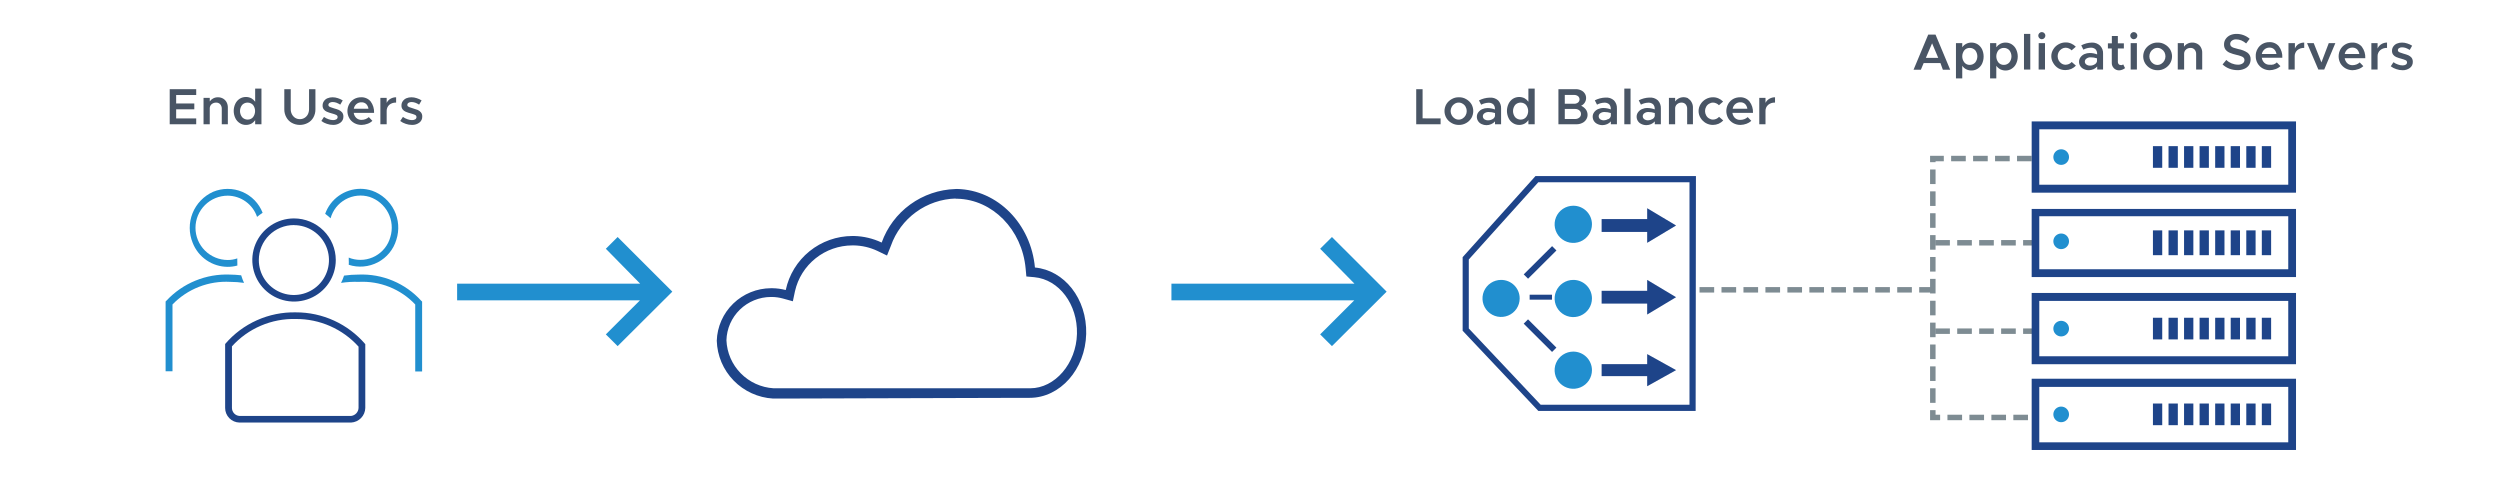 <svg width="841" height="164" xmlns="http://www.w3.org/2000/svg" xmlns:xlink="http://www.w3.org/1999/xlink" xml:space="preserve" overflow="hidden"><defs><clipPath id="clip0"><rect x="409" y="152" width="841" height="164"/></clipPath><clipPath id="clip1"><rect x="410" y="152" width="840" height="163"/></clipPath><clipPath id="clip2"><rect x="410" y="152" width="840" height="163"/></clipPath><clipPath id="clip3"><rect x="410" y="94" width="840" height="301"/></clipPath></defs><g clip-path="url(#clip0)" transform="translate(-409 -152)"><g clip-path="url(#clip1)"><g clip-path="url(#clip2)"><g clip-path="url(#clip3)"><path d="M201.995 140.977 213.502 152.729 152.165 152.729 152.165 158.323 213.428 158.323 201.995 169.781 205.945 173.731 224.272 155.403 205.945 137.027 201.995 140.977Z" fill="#218FCF" fill-rule="nonzero" fill-opacity="1" transform="matrix(1.004 0 0 1 410 94.706)"/><path d="M463.609 155.403 445.282 137.027 441.331 140.977 452.838 152.729 391.501 152.729 391.501 158.323 452.765 158.323 441.331 169.781 445.282 173.731 463.609 155.403Z" fill="#218FCF" fill-rule="nonzero" fill-opacity="1" transform="matrix(1.004 0 0 1 410 94.706)"/><path d="M679.736 110.627 646.614 110.627 646.614 197.726 679.736 197.726" stroke="#7E8C93" stroke-width="1.84" stroke-linecap="butt" stroke-linejoin="miter" stroke-miterlimit="10" stroke-dasharray="4.907 2.453" stroke-opacity="1" fill="none" fill-rule="nonzero" transform="matrix(1.004 0 0 1 410 94.706)"/><path d="M568.446 154.79 646.614 154.79" stroke="#7E8C93" stroke-width="1.84" stroke-linecap="butt" stroke-linejoin="miter" stroke-miterlimit="10" stroke-dasharray="4.907 2.453" stroke-opacity="1" fill="none" fill-rule="nonzero" transform="matrix(1.004 0 0 1 410 94.706)"/><path d="M647.424 138.965 682.189 138.965" stroke="#7E8C93" stroke-width="1.84" stroke-linecap="butt" stroke-linejoin="miter" stroke-miterlimit="10" stroke-dasharray="4.907 2.453" stroke-opacity="1" fill="none" fill-rule="nonzero" transform="matrix(1.004 0 0 1 410 94.706)"/><path d="M647.424 168.701 682.189 168.701" stroke="#7E8C93" stroke-width="1.84" stroke-linecap="butt" stroke-linejoin="miter" stroke-miterlimit="10" stroke-dasharray="4.907 2.453" stroke-opacity="1" fill="none" fill-rule="nonzero" transform="matrix(1.004 0 0 1 410 94.706)"/><path d="M58.025 89.257 58.025 92.103 64.109 92.103 64.109 94.066 58.025 94.066 58.025 97.133 64.747 97.133 64.747 99.096 55.866 99.096 55.866 87.295 64.747 87.295 64.747 89.257 58.025 89.257Z" fill="#495565" fill-rule="nonzero" fill-opacity="1" transform="matrix(1.004 0 0 1 410 94.706)"/><path d="M73.751 90.46C74.249 90.752 74.657 91.177 74.929 91.686 75.21 92.232 75.354 92.839 75.346 93.453L75.346 99.096 73.31 99.096 73.31 93.87C73.331 93.324 73.147 92.79 72.794 92.373 72.623 92.188 72.414 92.042 72.181 91.945 71.948 91.848 71.697 91.801 71.445 91.809 70.881 91.792 70.33 91.984 69.899 92.349 69.704 92.52 69.547 92.731 69.441 92.968 69.335 93.206 69.282 93.463 69.286 93.723L69.286 99.096 67.201 99.096 67.201 90.214 69.286 90.214 69.286 91.417C69.57 90.99 69.959 90.644 70.415 90.411 70.912 90.143 71.469 90.008 72.034 90.018 72.635 90.01 73.228 90.163 73.751 90.46Z" fill="#495565" fill-rule="nonzero" fill-opacity="1" transform="matrix(1.004 0 0 1 410 94.706)"/><path d="M86.608 87.098 86.608 99.096 84.498 99.096 84.498 97.698C84.165 98.195 83.719 98.607 83.197 98.9 82.649 99.176 82.044 99.319 81.431 99.317 80.681 99.332 79.945 99.118 79.321 98.703 78.693 98.303 78.191 97.733 77.873 97.06 77.502 96.295 77.309 95.456 77.309 94.606 77.309 93.756 77.502 92.917 77.873 92.153 78.198 91.484 78.698 90.915 79.321 90.509 79.952 90.112 80.685 89.908 81.431 89.92 82.044 89.918 82.649 90.061 83.197 90.337 83.713 90.628 84.157 91.03 84.498 91.515L84.498 87.098 86.608 87.098ZM83.786 96.716C84.232 96.122 84.473 95.398 84.473 94.655 84.473 93.912 84.232 93.189 83.786 92.594 83.554 92.344 83.273 92.146 82.961 92.011 82.648 91.875 82.311 91.807 81.97 91.809 81.626 91.803 81.284 91.87 80.967 92.006 80.65 92.141 80.365 92.341 80.13 92.594 79.669 93.182 79.418 93.908 79.418 94.655 79.418 95.403 79.669 96.128 80.13 96.716 80.362 96.973 80.647 97.179 80.963 97.318 81.281 97.457 81.624 97.528 81.97 97.526 82.314 97.535 82.656 97.467 82.97 97.326 83.284 97.186 83.563 96.978 83.786 96.716Z" fill="#495565" fill-rule="nonzero" fill-opacity="1" transform="matrix(1.004 0 0 1 410 94.706)"/><path d="M96.79 98.63C96.01 98.198 95.371 97.55 94.95 96.765 94.49 95.94 94.254 95.01 94.263 94.066L94.263 87.295 96.422 87.295 96.422 93.993C96.406 94.597 96.541 95.195 96.814 95.735 97.066 96.221 97.437 96.635 97.894 96.937 98.365 97.23 98.909 97.383 99.464 97.379 100.027 97.389 100.582 97.236 101.059 96.937 101.529 96.643 101.91 96.228 102.163 95.735 102.425 95.192 102.559 94.596 102.555 93.993L102.555 87.295 104.69 87.295 104.69 94.066C104.707 95.008 104.479 95.938 104.027 96.765 103.604 97.557 102.955 98.206 102.163 98.63 101.339 99.081 100.415 99.317 99.476 99.317 98.537 99.317 97.613 99.081 96.79 98.63Z" fill="#495565" fill-rule="nonzero" fill-opacity="1" transform="matrix(1.004 0 0 1 410 94.706)"/><path d="M108.517 98.949C107.853 98.74 107.23 98.416 106.677 97.992L107.56 96.618C108.024 96.956 108.537 97.221 109.082 97.403 109.568 97.588 110.082 97.688 110.603 97.698 110.989 97.714 111.372 97.62 111.707 97.428 111.832 97.35 111.936 97.241 112.009 97.113 112.082 96.984 112.121 96.839 112.124 96.692 112.131 96.536 112.09 96.382 112.007 96.25 111.923 96.118 111.802 96.016 111.658 95.956 111.201 95.745 110.724 95.581 110.235 95.465 109.641 95.31 109.059 95.114 108.493 94.876 108.082 94.704 107.726 94.424 107.462 94.066 107.202 93.693 107.073 93.245 107.094 92.79 107.083 92.285 107.229 91.787 107.511 91.368 107.795 90.922 108.205 90.572 108.689 90.362 109.24 90.13 109.833 90.013 110.431 90.018 111.032 90.02 111.628 90.12 112.198 90.312 112.776 90.495 113.328 90.75 113.841 91.073L113.007 92.496C112.597 92.232 112.161 92.01 111.707 91.834 111.296 91.693 110.865 91.618 110.431 91.613 110.084 91.602 109.742 91.696 109.45 91.883 109.324 91.955 109.22 92.059 109.147 92.183 109.074 92.308 109.034 92.45 109.033 92.594 109.032 92.681 109.049 92.767 109.082 92.848 109.116 92.928 109.166 93 109.229 93.06 109.391 93.188 109.573 93.288 109.769 93.355L110.922 93.747C111.473 93.89 112.014 94.07 112.541 94.287 112.954 94.478 113.322 94.754 113.621 95.097 113.926 95.497 114.083 95.992 114.062 96.495 114.077 96.886 113.997 97.275 113.831 97.629 113.664 97.984 113.416 98.293 113.105 98.532 112.397 99.058 111.534 99.335 110.652 99.317 109.924 99.323 109.201 99.198 108.517 98.949Z" fill="#495565" fill-rule="nonzero" fill-opacity="1" transform="matrix(1.004 0 0 1 410 94.706)"/><path d="M121.447 97.378C121.865 97.226 122.248 96.992 122.576 96.691L123.778 97.943C123.325 98.382 122.78 98.718 122.183 98.924 121.54 99.17 120.86 99.303 120.171 99.317 119.314 99.33 118.468 99.118 117.718 98.703 117.012 98.312 116.426 97.735 116.025 97.035 115.621 96.307 115.409 95.488 115.409 94.655 115.409 93.822 115.621 93.003 116.025 92.275 116.415 91.583 116.982 91.007 117.669 90.607 118.374 90.215 119.169 90.012 119.975 90.018 120.582 89.988 121.188 90.099 121.746 90.341 122.303 90.584 122.797 90.952 123.189 91.416 124.004 92.53 124.411 93.89 124.342 95.268L117.522 95.268C117.617 95.923 117.927 96.528 118.405 96.986 118.867 97.406 119.473 97.634 120.098 97.624 120.559 97.626 121.017 97.543 121.447 97.378ZM118.429 92.3C117.965 92.708 117.654 93.261 117.546 93.87L122.453 93.87C122.382 93.281 122.124 92.731 121.717 92.3 121.508 92.102 121.261 91.948 120.992 91.847 120.722 91.745 120.435 91.699 120.147 91.711 119.52 91.68 118.906 91.891 118.429 92.3Z" fill="#495565" fill-rule="nonzero" fill-opacity="1" transform="matrix(1.004 0 0 1 410 94.706)"/><path d="M129.813 90.533C130.391 90.186 131.054 90.008 131.727 90.018L131.727 91.809C130.891 91.766 130.068 92.037 129.421 92.57 129.138 92.831 128.915 93.15 128.766 93.506 128.618 93.862 128.548 94.245 128.562 94.631L128.562 99.096 126.452 99.096 126.452 90.214 128.562 90.214 128.562 91.907C128.829 91.332 129.265 90.852 129.813 90.533Z" fill="#495565" fill-rule="nonzero" fill-opacity="1" transform="matrix(1.004 0 0 1 410 94.706)"/><path d="M134.941 98.949C134.277 98.74 133.654 98.416 133.101 97.992L134.009 96.618C134.47 96.961 134.984 97.226 135.53 97.403 136.007 97.59 136.514 97.69 137.027 97.698 137.421 97.717 137.813 97.624 138.155 97.428 138.278 97.348 138.378 97.239 138.447 97.11 138.516 96.981 138.55 96.838 138.548 96.692 138.554 96.539 138.515 96.388 138.436 96.258 138.358 96.127 138.243 96.022 138.106 95.956 137.646 95.753 137.17 95.589 136.683 95.465 136.08 95.314 135.49 95.117 134.917 94.876 134.506 94.704 134.15 94.424 133.886 94.066 133.626 93.693 133.497 93.245 133.518 92.79 133.507 92.285 133.653 91.787 133.935 91.368 134.231 90.933 134.638 90.586 135.113 90.362 135.664 90.13 136.257 90.013 136.855 90.018 137.456 90.02 138.052 90.12 138.621 90.312 139.201 90.49 139.754 90.746 140.265 91.073L139.431 92.496C139.024 92.227 138.588 92.005 138.131 91.834 137.72 91.691 137.289 91.617 136.855 91.613 136.509 91.605 136.167 91.698 135.874 91.883 135.751 91.956 135.651 92.061 135.582 92.186 135.513 92.311 135.478 92.451 135.481 92.594 135.476 92.68 135.488 92.765 135.518 92.846 135.547 92.926 135.593 92.999 135.653 93.06 135.818 93.183 136 93.282 136.193 93.355L137.37 93.747C137.92 93.897 138.46 94.078 138.989 94.287 139.395 94.478 139.755 94.754 140.044 95.097 140.35 95.497 140.506 95.992 140.486 96.495 140.501 96.886 140.421 97.275 140.255 97.629 140.088 97.984 139.84 98.293 139.529 98.532 138.824 99.064 137.959 99.34 137.076 99.317 136.348 99.323 135.625 99.198 134.941 98.949Z" fill="#495565" fill-rule="nonzero" fill-opacity="1" transform="matrix(1.004 0 0 1 410 94.706)"/><path d="M481.691 97.133 481.691 99.096 473.521 99.096 473.521 87.295 475.656 87.295 475.656 97.109 481.691 97.133Z" fill="#495565" fill-rule="nonzero" fill-opacity="1" transform="matrix(1.004 0 0 1 410 94.706)"/><path d="M485.371 98.679C484.65 98.28 484.049 97.696 483.629 96.986 483.212 96.28 482.994 95.475 482.994 94.655 482.994 93.835 483.212 93.031 483.629 92.324 484.056 91.627 484.655 91.052 485.371 90.656 486.11 90.212 486.961 89.991 487.825 90.018 488.686 89.988 489.54 90.209 490.278 90.656 490.987 91.058 491.586 91.632 492.02 92.324 492.423 93.035 492.634 93.838 492.634 94.655 492.634 95.472 492.423 96.275 492.02 96.986 491.591 97.687 490.992 98.269 490.278 98.679 489.535 99.114 488.686 99.335 487.825 99.317 486.964 99.331 486.115 99.11 485.371 98.679ZM489.101 97.133C489.515 96.876 489.856 96.511 490.082 96.078 490.323 95.642 490.448 95.153 490.448 94.655 490.448 94.157 490.323 93.668 490.082 93.232 489.864 92.799 489.523 92.441 489.101 92.202 488.701 91.938 488.23 91.797 487.751 91.797 487.27 91.797 486.802 91.938 486.402 92.202 485.987 92.449 485.646 92.805 485.42 93.232 485.18 93.668 485.052 94.157 485.052 94.655 485.052 95.153 485.18 95.642 485.42 96.078 485.646 96.511 485.985 96.876 486.402 97.133 486.802 97.397 487.27 97.537 487.751 97.537 488.23 97.537 488.701 97.397 489.101 97.133Z" fill="#495565" fill-rule="nonzero" fill-opacity="1" transform="matrix(1.004 0 0 1 410 94.706)"/><path d="M500.951 91.049C501.294 91.41 501.562 91.839 501.734 92.307 501.908 92.775 501.981 93.273 501.957 93.772L501.957 99.096 499.921 99.096 499.921 98.139C499.577 98.533 499.15 98.843 498.669 99.047 498.166 99.281 497.617 99.403 497.062 99.403 496.508 99.403 495.958 99.281 495.455 99.047 494.974 98.841 494.567 98.499 494.278 98.062 493.99 97.627 493.836 97.116 493.836 96.593 493.826 96.046 493.998 95.51 494.327 95.072 494.66 94.613 495.109 94.25 495.627 94.017 496.199 93.766 496.817 93.641 497.443 93.649 498.282 93.659 499.111 93.817 499.896 94.115L499.896 93.895C499.913 93.357 499.729 92.832 499.381 92.422 499.157 92.223 498.897 92.071 498.615 91.974 498.333 91.877 498.034 91.838 497.737 91.858 496.878 91.884 496.039 92.111 495.283 92.521L494.547 91.073C495.642 90.503 496.849 90.184 498.08 90.141 498.596 90.087 499.116 90.14 499.609 90.296 500.105 90.453 500.561 90.709 500.951 91.049ZM499.086 97.379C499.292 97.273 499.474 97.124 499.619 96.942 499.761 96.76 499.864 96.549 499.921 96.323L499.921 95.318C499.224 95.09 498.495 94.974 497.761 94.974 497.271 94.962 496.787 95.108 496.388 95.391 496.221 95.501 496.086 95.65 495.99 95.826 495.897 96.002 495.848 96.198 495.848 96.397 495.843 96.592 495.887 96.784 495.97 96.959 496.056 97.134 496.184 97.286 496.338 97.403 496.706 97.656 497.143 97.785 497.59 97.771 498.115 97.778 498.632 97.643 499.086 97.379Z" fill="#495565" fill-rule="nonzero" fill-opacity="1" transform="matrix(1.004 0 0 1 410 94.706)"/><path d="M513.218 87.098 513.218 99.096 511.108 99.096 511.108 97.698C510.775 98.195 510.331 98.607 509.808 98.9 509.261 99.176 508.655 99.319 508.042 99.317 507.293 99.329 506.557 99.115 505.932 98.703 505.303 98.303 504.803 97.733 504.484 97.06 504.113 96.295 503.92 95.456 503.92 94.606 503.92 93.756 504.113 92.917 504.484 92.153 504.808 91.484 505.308 90.915 505.932 90.509 506.511 90.156 507.171 89.955 507.848 89.925 508.525 89.895 509.2 90.037 509.808 90.337 510.323 90.628 510.767 91.03 511.108 91.515L511.108 87.098 513.218 87.098ZM510.323 96.716C510.785 96.128 511.035 95.403 511.035 94.655 511.035 93.908 510.785 93.182 510.323 92.594 510.093 92.344 509.81 92.146 509.499 92.011 509.185 91.875 508.849 91.807 508.508 91.809 508.164 91.803 507.821 91.87 507.504 92.006 507.188 92.141 506.903 92.341 506.668 92.594 506.206 93.182 505.956 93.908 505.956 94.655 505.956 95.403 506.206 96.128 506.668 96.716 506.901 96.973 507.183 97.179 507.502 97.318 507.818 97.457 508.162 97.528 508.508 97.526 508.851 97.535 509.192 97.467 509.506 97.326 509.82 97.186 510.1 96.978 510.323 96.716Z" fill="#495565" fill-rule="nonzero" fill-opacity="1" transform="matrix(1.004 0 0 1 410 94.706)"/><path d="M521.168 87.294 526.958 87.294C527.586 87.279 528.207 87.414 528.773 87.687 529.274 87.914 529.701 88.28 530 88.742 530.297 89.194 530.449 89.723 530.442 90.263 530.447 90.812 530.292 91.35 529.995 91.812 529.698 92.274 529.274 92.64 528.773 92.864 529.401 93.152 529.949 93.59 530.368 94.14 530.731 94.648 530.93 95.257 530.932 95.882 530.95 96.476 530.778 97.06 530.442 97.55 530.115 98.044 529.657 98.435 529.117 98.679 528.513 98.972 527.848 99.115 527.179 99.096L521.168 99.096 521.168 87.294ZM526.443 92.201C526.911 92.214 527.37 92.067 527.743 91.784 527.897 91.653 528.023 91.49 528.108 91.305 528.194 91.121 528.239 90.92 528.239 90.717 528.239 90.514 528.194 90.313 528.108 90.129 528.023 89.945 527.897 89.781 527.743 89.65 527.37 89.367 526.911 89.22 526.443 89.233L523.302 89.233 523.302 92.201 526.443 92.201ZM526.762 97.329C527.279 97.344 527.785 97.169 528.185 96.838 528.361 96.694 528.504 96.51 528.597 96.301 528.69 96.093 528.734 95.865 528.724 95.636 528.732 95.408 528.688 95.181 528.594 94.973 528.501 94.764 528.361 94.58 528.185 94.434 527.785 94.103 527.279 93.929 526.762 93.943L523.302 93.943 523.302 97.329 526.762 97.329Z" fill="#495565" fill-rule="nonzero" fill-opacity="1" transform="matrix(1.004 0 0 1 410 94.706)"/><path d="M539.765 91.049C540.108 91.41 540.376 91.839 540.548 92.307 540.722 92.775 540.798 93.273 540.771 93.772L540.771 99.096 538.734 99.096 538.734 98.139C538.396 98.527 537.979 98.837 537.508 99.047 537.022 99.265 536.495 99.382 535.962 99.39 535.376 99.402 534.797 99.276 534.269 99.022 533.788 98.816 533.381 98.474 533.091 98.038 532.804 97.602 532.65 97.091 532.65 96.569 532.64 96.021 532.812 95.486 533.141 95.048 533.474 94.589 533.923 94.225 534.441 93.993 535.013 93.742 535.631 93.616 536.257 93.625 537.096 93.634 537.927 93.792 538.71 94.091L538.71 93.87C538.727 93.332 538.543 92.807 538.195 92.398 537.971 92.199 537.711 92.046 537.429 91.949 537.147 91.852 536.848 91.813 536.551 91.834 535.692 91.86 534.853 92.087 534.097 92.496L533.361 91.049C534.463 90.475 535.677 90.156 536.919 90.116 537.432 90.068 537.949 90.126 538.44 90.286 538.928 90.447 539.38 90.706 539.765 91.049ZM537.9 97.379C538.106 97.273 538.288 97.124 538.433 96.942 538.575 96.76 538.678 96.549 538.734 96.323L538.734 95.318C538.038 95.09 537.309 94.974 536.575 94.974 536.085 94.962 535.604 95.108 535.201 95.391 535.035 95.501 534.9 95.65 534.804 95.826 534.711 96.002 534.662 96.198 534.662 96.397 534.657 96.592 534.701 96.784 534.787 96.959 534.87 97.134 534.998 97.286 535.152 97.403 535.52 97.656 535.957 97.785 536.404 97.771 536.887 97.759 537.361 97.624 537.778 97.379L537.9 97.379Z" fill="#495565" fill-rule="nonzero" fill-opacity="1" transform="matrix(1.004 0 0 1 410 94.706)"/><path d="M543.249 87.098 545.334 87.098 545.334 99.096 543.249 99.096 543.249 87.098Z" fill="#495565" fill-rule="nonzero" fill-opacity="1" transform="matrix(1.004 0 0 1 410 94.706)"/><path d="M554.486 91.049C554.829 91.41 555.097 91.839 555.268 92.307 555.443 92.775 555.519 93.273 555.492 93.772L555.492 99.096 553.455 99.096 553.455 98.139C553.117 98.527 552.7 98.837 552.229 99.047 551.743 99.265 551.215 99.382 550.683 99.39 550.097 99.402 549.518 99.276 548.99 99.022 548.509 98.816 548.102 98.474 547.812 98.038 547.525 97.602 547.371 97.091 547.371 96.569 547.361 96.021 547.533 95.486 547.861 95.048 548.195 94.589 548.644 94.225 549.162 93.993 549.733 93.742 550.352 93.616 550.977 93.625 551.816 93.634 552.648 93.792 553.431 94.091L553.431 93.87C553.448 93.332 553.264 92.807 552.916 92.398 552.692 92.199 552.432 92.046 552.15 91.949 551.868 91.852 551.569 91.813 551.272 91.834 550.413 91.86 549.574 92.087 548.818 92.496L548.082 91.049C549.184 90.475 550.398 90.156 551.64 90.116 552.153 90.068 552.67 90.126 553.161 90.286 553.649 90.447 554.101 90.706 554.486 91.049ZM552.621 97.379C552.83 97.277 553.014 97.129 553.159 96.946 553.303 96.764 553.404 96.551 553.455 96.323L553.455 95.318C552.759 95.09 552.03 94.974 551.296 94.974 550.813 94.958 550.337 95.105 549.947 95.391 549.785 95.504 549.652 95.655 549.562 95.83 549.471 96.005 549.422 96.2 549.422 96.397 549.422 96.595 549.471 96.789 549.562 96.964 549.652 97.139 549.785 97.29 549.947 97.403 550.322 97.66 550.769 97.789 551.223 97.771 551.706 97.76 552.18 97.625 552.597 97.379L552.621 97.379Z" fill="#495565" fill-rule="nonzero" fill-opacity="1" transform="matrix(1.004 0 0 1 410 94.706)"/><path d="M564.619 90.46C565.127 90.739 565.539 91.167 565.796 91.686 566.096 92.226 566.248 92.835 566.238 93.453L566.238 99.096 564.3 99.096 564.3 93.87C564.322 93.324 564.138 92.79 563.784 92.373 563.618 92.19 563.412 92.045 563.183 91.948 562.955 91.851 562.707 91.803 562.46 91.809 561.895 91.787 561.343 91.98 560.914 92.349 560.715 92.518 560.556 92.729 560.445 92.966 560.335 93.203 560.276 93.461 560.276 93.723L560.276 99.096 558.191 99.096 558.191 90.214 560.276 90.214 560.276 91.417C560.57 90.989 560.965 90.643 561.429 90.411 561.94 90.138 562.509 89.995 563.085 89.995 563.664 89.995 564.231 90.138 564.741 90.411L564.619 90.46Z" fill="#495565" fill-rule="nonzero" fill-opacity="1" transform="matrix(1.004 0 0 1 410 94.706)"/><path d="M570.532 98.679C569.82 98.257 569.221 97.667 568.79 96.961 568.355 96.27 568.127 95.471 568.127 94.655 568.127 93.839 568.355 93.04 568.79 92.349 569.219 91.647 569.818 91.065 570.532 90.656 571.277 90.224 572.124 90.004 572.985 90.018 573.62 90.008 574.249 90.142 574.825 90.411 575.397 90.658 575.914 91.017 576.346 91.466L574.948 92.692C574.698 92.413 574.388 92.195 574.04 92.055 573.704 91.891 573.333 91.807 572.961 91.809 572.489 91.81 572.031 91.947 571.636 92.202 571.214 92.441 570.873 92.799 570.654 93.232 570.414 93.668 570.289 94.157 570.289 94.655 570.289 95.153 570.414 95.642 570.654 96.078 570.868 96.52 571.211 96.888 571.636 97.133 572.031 97.388 572.489 97.525 572.961 97.526 573.341 97.52 573.716 97.436 574.065 97.28 574.418 97.117 574.737 96.883 574.997 96.593L576.395 97.82C575.956 98.285 575.431 98.66 574.85 98.924 574.254 99.179 573.611 99.312 572.961 99.317 572.109 99.328 571.268 99.107 570.532 98.679Z" fill="#495565" fill-rule="nonzero" fill-opacity="1" transform="matrix(1.004 0 0 1 410 94.706)"/><path d="M583.461 97.379C583.878 97.226 584.264 96.992 584.59 96.692L585.792 97.943C585.336 98.377 584.791 98.712 584.197 98.924 583.555 99.168 582.873 99.301 582.186 99.317 581.329 99.33 580.483 99.119 579.732 98.703 579.026 98.312 578.442 97.736 578.039 97.035 577.634 96.307 577.423 95.488 577.423 94.655 577.423 93.822 577.634 93.004 578.039 92.275 578.429 91.583 578.996 91.007 579.683 90.607 580.39 90.215 581.182 90.013 581.989 90.018 582.593 89.988 583.196 90.099 583.748 90.342 584.303 90.584 584.791 90.952 585.179 91.417 586.013 92.521 586.43 93.886 586.357 95.269L579.462 95.269C579.548 95.921 579.85 96.525 580.321 96.986 580.79 97.412 581.405 97.641 582.038 97.624 582.524 97.636 583.008 97.552 583.461 97.379ZM580.444 92.3C579.97 92.7 579.656 93.257 579.56 93.87L584.467 93.87C584.396 93.281 584.139 92.731 583.731 92.3 583.523 92.102 583.275 91.948 583.005 91.847 582.735 91.746 582.448 91.699 582.161 91.711 581.535 91.68 580.92 91.891 580.444 92.3Z" fill="#495565" fill-rule="nonzero" fill-opacity="1" transform="matrix(1.004 0 0 1 410 94.706)"/><path d="M591.828 90.533C592.404 90.186 593.069 90.008 593.741 90.018L593.741 91.809C592.905 91.766 592.083 92.037 591.435 92.57 591.143 92.826 590.913 93.144 590.76 93.5 590.608 93.857 590.537 94.243 590.552 94.631L590.552 99.096 588.466 99.096 588.466 90.214 590.552 90.214 590.552 91.907C590.827 91.33 591.273 90.851 591.828 90.533Z" fill="#495565" fill-rule="nonzero" fill-opacity="1" transform="matrix(1.004 0 0 1 410 94.706)"/><path d="M649.166 78.511 643.547 78.511 642.615 80.744 640.161 80.744 645.068 68.943 647.522 68.943 652.429 80.744 649.975 80.744 649.166 78.511ZM648.43 76.769 646.369 71.862 644.283 76.769 648.43 76.769Z" fill="#495565" fill-rule="nonzero" fill-opacity="1" transform="matrix(1.004 0 0 1 410 94.706)"/><path d="M661.654 72.206C662.27 72.619 662.77 73.186 663.101 73.849 663.455 74.619 663.639 75.456 663.639 76.303 663.639 77.15 663.455 77.987 663.101 78.756 662.775 79.425 662.274 79.993 661.654 80.4 661.085 80.764 660.429 80.973 659.755 81.008 659.078 81.042 658.405 80.9 657.802 80.597 657.264 80.329 656.806 79.922 656.477 79.419L656.477 83.663 654.367 83.663 654.367 71.813 656.477 71.813 656.477 73.187C656.815 72.697 657.269 72.301 657.802 72.034 658.339 71.755 658.938 71.612 659.544 71.617 660.29 71.608 661.021 71.812 661.654 72.206ZM660.82 78.315C661.281 77.727 661.531 77.001 661.531 76.254 661.531 75.507 661.281 74.781 660.82 74.193 660.584 73.94 660.299 73.74 659.983 73.604 659.666 73.469 659.323 73.402 658.979 73.408 658.641 73.4 658.307 73.465 657.996 73.601 657.686 73.737 657.412 73.939 657.188 74.193 656.727 74.781 656.477 75.507 656.477 76.254 656.477 77.001 656.727 77.727 657.188 78.315 657.407 78.576 657.682 78.785 657.991 78.925 658.302 79.065 658.638 79.133 658.979 79.124 659.325 79.127 659.669 79.056 659.985 78.917 660.304 78.777 660.586 78.572 660.82 78.315Z" fill="#495565" fill-rule="nonzero" fill-opacity="1" transform="matrix(1.004 0 0 1 410 94.706)"/><path d="M673.062 72.206C673.686 72.612 674.186 73.181 674.51 73.85 674.88 74.614 675.074 75.453 675.074 76.303 675.074 77.153 674.88 77.992 674.51 78.757 674.191 79.43 673.69 80 673.062 80.4 672.444 80.812 671.718 81.026 670.977 81.014 670.364 81.016 669.758 80.873 669.21 80.597 668.68 80.315 668.227 79.911 667.886 79.419L667.886 83.664 665.8 83.664 665.8 71.813 667.886 71.813 667.886 73.187C668.234 72.708 668.688 72.314 669.21 72.034 669.758 71.758 670.364 71.615 670.977 71.617 671.713 71.608 672.439 71.813 673.062 72.206ZM672.253 78.315C672.714 77.727 672.964 77.001 672.964 76.254 672.964 75.507 672.714 74.781 672.253 74.193 672.017 73.94 671.733 73.74 671.416 73.605 671.1 73.469 670.756 73.402 670.413 73.408 670.072 73.406 669.735 73.474 669.421 73.609 669.11 73.745 668.828 73.943 668.597 74.193 668.136 74.781 667.883 75.507 667.883 76.254 667.883 77.001 668.136 77.727 668.597 78.315 668.82 78.577 669.098 78.785 669.412 78.925 669.728 79.066 670.069 79.133 670.413 79.125 670.759 79.127 671.102 79.056 671.419 78.917 671.735 78.778 672.02 78.572 672.253 78.315Z" fill="#495565" fill-rule="nonzero" fill-opacity="1" transform="matrix(1.004 0 0 1 410 94.706)"/><path d="M677.16 68.697 679.27 68.697 679.27 80.695 677.16 80.695 677.16 68.697Z" fill="#495565" fill-rule="nonzero" fill-opacity="1" transform="matrix(1.004 0 0 1 410 94.706)"/><path d="M682.287 70.12C682.069 69.897 681.946 69.598 681.944 69.286 681.944 69.131 681.973 68.978 682.032 68.835 682.091 68.692 682.177 68.562 682.287 68.452 682.398 68.334 682.53 68.24 682.678 68.177 682.825 68.114 682.984 68.082 683.146 68.084 683.303 68.084 683.458 68.117 683.603 68.18 683.745 68.243 683.875 68.336 683.98 68.452 684.088 68.562 684.177 68.692 684.236 68.835 684.294 68.978 684.324 69.131 684.324 69.286 684.321 69.598 684.199 69.897 683.98 70.12 683.875 70.236 683.745 70.329 683.603 70.392 683.458 70.456 683.303 70.488 683.146 70.488 682.984 70.49 682.825 70.459 682.678 70.395 682.53 70.332 682.398 70.238 682.287 70.12ZM682.091 71.813 684.201 71.813 684.201 80.695 682.067 80.695 682.091 71.813Z" fill="#495565" fill-rule="nonzero" fill-opacity="1" transform="matrix(1.004 0 0 1 410 94.706)"/><path d="M688.691 80.278C687.977 79.844 687.386 79.237 686.974 78.511 686.539 77.82 686.311 77.02 686.311 76.205 686.311 75.389 686.539 74.59 686.974 73.898 687.393 73.189 687.994 72.604 688.716 72.206 689.459 71.774 690.308 71.553 691.169 71.568 691.805 71.558 692.433 71.692 693.009 71.96 693.581 72.208 694.098 72.567 694.53 73.015L693.107 74.242C692.872 73.957 692.568 73.738 692.224 73.604 691.839 73.411 691.41 73.323 690.978 73.348 690.546 73.374 690.131 73.513 689.771 73.751 689.361 74.006 689.025 74.361 688.789 74.782 688.563 75.222 688.446 75.71 688.446 76.205 688.446 76.7 688.563 77.188 688.789 77.628 689.022 78.056 689.361 78.419 689.771 78.683 690.173 78.943 690.642 79.079 691.12 79.075 691.5 79.064 691.876 78.981 692.224 78.83 692.577 78.667 692.896 78.433 693.156 78.143L694.555 79.37C694.116 79.835 693.591 80.21 693.009 80.474 692.411 80.728 691.77 80.862 691.12 80.866 690.271 80.899 689.43 80.695 688.691 80.278Z" fill="#495565" fill-rule="nonzero" fill-opacity="1" transform="matrix(1.004 0 0 1 410 94.706)"/><path d="M702.651 72.647C703 73.006 703.27 73.434 703.441 73.903 703.616 74.371 703.689 74.872 703.657 75.371L703.657 80.695 701.694 80.695 701.694 79.664C701.356 80.052 700.936 80.362 700.468 80.572 699.982 80.79 699.454 80.907 698.922 80.916 698.336 80.927 697.757 80.801 697.229 80.548 696.751 80.34 696.341 79.999 696.052 79.566 695.757 79.124 695.602 78.602 695.61 78.07 695.6 77.522 695.772 76.986 696.101 76.549 696.434 76.09 696.883 75.726 697.401 75.493 697.973 75.245 698.593 75.119 699.216 75.126 700.056 75.133 700.887 75.291 701.67 75.592L701.67 75.371C701.687 74.833 701.503 74.308 701.155 73.899 700.934 73.697 700.674 73.543 700.392 73.446 700.109 73.349 699.808 73.311 699.511 73.334 698.652 73.36 697.813 73.587 697.057 73.997L696.346 72.549C697.438 71.973 698.645 71.654 699.879 71.617 700.387 71.592 700.895 71.671 701.371 71.848 701.847 72.025 702.283 72.297 702.651 72.647ZM700.787 78.977C700.995 78.876 701.179 78.728 701.324 78.545 701.469 78.363 701.569 78.15 701.621 77.922L701.621 76.916C700.924 76.689 700.195 76.573 699.462 76.573 698.978 76.561 698.505 76.707 698.112 76.99 697.943 77.099 697.803 77.247 697.705 77.422 697.607 77.598 697.553 77.795 697.548 77.996 697.543 78.193 697.587 78.389 697.678 78.565 697.766 78.74 697.899 78.891 698.063 79.002 698.426 79.262 698.868 79.391 699.315 79.37 699.832 79.38 700.343 79.244 700.787 78.977Z" fill="#495565" fill-rule="nonzero" fill-opacity="1" transform="matrix(1.004 0 0 1 410 94.706)"/><path d="M711.018 80.204C710.76 80.432 710.461 80.607 710.134 80.719 709.793 80.866 709.425 80.949 709.055 80.965 708.721 80.97 708.392 80.907 708.083 80.781 707.777 80.654 707.497 80.466 707.264 80.229 707.028 79.986 706.847 79.697 706.729 79.38 706.609 79.064 706.557 78.726 706.577 78.389L706.577 73.604 705.276 73.604 705.276 71.862 706.601 71.862 706.601 69.409 708.613 69.409 708.613 71.862 710.625 71.862 710.625 73.604 708.613 73.604 708.613 78.143C708.608 78.414 708.704 78.676 708.883 78.879 708.962 78.972 709.06 79.046 709.17 79.097 709.281 79.148 709.401 79.174 709.521 79.174 709.683 79.208 709.85 79.208 710.012 79.174 710.154 79.124 710.289 79.05 710.404 78.953L711.018 80.204Z" fill="#495565" fill-rule="nonzero" fill-opacity="1" transform="matrix(1.004 0 0 1 410 94.706)"/><path d="M713.103 70.12C712.885 69.897 712.762 69.598 712.76 69.286 712.76 69.131 712.789 68.978 712.848 68.835 712.907 68.692 712.993 68.562 713.103 68.452 713.214 68.334 713.346 68.24 713.493 68.177 713.64 68.114 713.8 68.082 713.962 68.084 714.119 68.084 714.273 68.117 714.418 68.18 714.56 68.243 714.691 68.336 714.796 68.452 714.906 68.562 714.992 68.692 715.051 68.835 715.11 68.978 715.14 69.131 715.14 69.286 715.137 69.598 715.014 69.897 714.796 70.12 714.691 70.236 714.56 70.329 714.418 70.392 714.273 70.456 714.119 70.488 713.962 70.488 713.8 70.49 713.64 70.459 713.493 70.395 713.346 70.332 713.214 70.238 713.103 70.12ZM712.907 71.813 714.992 71.813 714.992 80.695 712.907 80.695 712.907 71.813Z" fill="#495565" fill-rule="nonzero" fill-opacity="1" transform="matrix(1.004 0 0 1 410 94.706)"/><path d="M719.482 80.278C718.768 79.868 718.17 79.286 717.74 78.585 717.323 77.879 717.105 77.074 717.105 76.254 717.105 75.434 717.323 74.629 717.74 73.923 718.172 73.231 718.773 72.657 719.482 72.255 720.221 71.811 721.074 71.59 721.936 71.617 722.799 71.587 723.651 71.808 724.389 72.255 725.101 72.657 725.699 73.231 726.131 73.923 726.548 74.629 726.767 75.434 726.767 76.254 726.767 77.074 726.548 77.879 726.131 78.585 725.702 79.286 725.103 79.868 724.389 80.278 723.646 80.713 722.797 80.934 721.936 80.916 721.074 80.93 720.228 80.709 719.482 80.278ZM723.211 78.732C723.629 78.475 723.967 78.11 724.193 77.677 724.438 77.243 724.563 76.752 724.561 76.254 724.561 75.759 724.443 75.271 724.217 74.831 723.982 74.403 723.633 74.046 723.211 73.801 722.812 73.537 722.343 73.396 721.862 73.396 721.384 73.396 720.913 73.537 720.513 73.801 720.098 74.048 719.759 74.404 719.531 74.831 719.291 75.266 719.166 75.756 719.166 76.254 719.166 76.752 719.291 77.241 719.531 77.677 719.757 78.11 720.098 78.475 720.513 78.732 720.913 78.996 721.384 79.136 721.862 79.136 722.343 79.136 722.812 78.996 723.211 78.732Z" fill="#495565" fill-rule="nonzero" fill-opacity="1" transform="matrix(1.004 0 0 1 410 94.706)"/><path d="M735.283 72.059C735.79 72.338 736.203 72.766 736.46 73.285 736.752 73.827 736.897 74.436 736.877 75.052L736.877 80.695 734.841 80.695 734.841 75.469C734.863 74.923 734.679 74.389 734.326 73.972 734.154 73.787 733.945 73.641 733.712 73.544 733.479 73.447 733.229 73.4 732.976 73.408 732.419 73.392 731.877 73.584 731.455 73.948 731.256 74.117 731.097 74.328 730.987 74.565 730.876 74.802 730.817 75.06 730.817 75.322L730.817 80.695 728.683 80.695 728.683 71.813 730.768 71.813 730.768 73.016C731.055 72.583 731.453 72.235 731.921 72.01 732.41 71.743 732.959 71.607 733.516 71.617 734.134 71.596 734.748 71.749 735.283 72.059Z" fill="#495565" fill-rule="nonzero" fill-opacity="1" transform="matrix(1.004 0 0 1 410 94.706)"/><path d="M745.98 80.4C745.133 80.081 744.358 79.597 743.698 78.977L744.949 77.456C745.992 78.46 747.378 79.029 748.826 79.051 749.4 79.083 749.967 78.928 750.445 78.609 750.629 78.484 750.779 78.316 750.882 78.119 750.982 77.922 751.036 77.703 751.034 77.481 751.044 77.202 750.946 76.93 750.764 76.72 750.526 76.477 750.232 76.299 749.905 76.205 749.388 76.006 748.853 75.85 748.311 75.739 747.54 75.563 746.784 75.325 746.053 75.027 745.516 74.794 745.042 74.432 744.679 73.972 744.336 73.467 744.164 72.865 744.189 72.255 744.176 71.601 744.363 70.958 744.728 70.415 745.106 69.866 745.624 69.427 746.225 69.139 746.883 68.849 747.592 68.698 748.311 68.697 749.952 68.673 751.542 69.259 752.776 70.341L751.598 71.911C751.112 71.489 750.568 71.141 749.979 70.881 749.424 70.661 748.833 70.545 748.237 70.537 747.724 70.513 747.221 70.669 746.814 70.979 746.642 71.102 746.5 71.264 746.402 71.452 746.304 71.639 746.252 71.847 746.25 72.059 746.245 72.344 746.34 72.621 746.519 72.844 746.775 73.076 747.074 73.251 747.403 73.359L748.973 73.801C750.077 73.988 751.132 74.406 752.064 75.027 752.408 75.289 752.683 75.633 752.862 76.026 753.043 76.42 753.122 76.853 753.095 77.284 753.097 77.953 752.911 78.608 752.555 79.174 752.185 79.733 751.655 80.169 751.034 80.425 750.263 80.769 749.422 80.929 748.58 80.891 747.692 80.876 746.811 80.71 745.98 80.4Z" fill="#495565" fill-rule="nonzero" fill-opacity="1" transform="matrix(1.004 0 0 1 410 94.706)"/><path d="M760.774 78.977C761.186 78.831 761.564 78.596 761.878 78.29L763.08 79.542C762.627 79.982 762.082 80.317 761.486 80.523 760.843 80.769 760.161 80.902 759.474 80.916 758.657 80.908 757.857 80.697 757.143 80.302 756.436 79.911 755.85 79.334 755.45 78.634 755.013 77.891 754.793 77.042 754.812 76.18 754.775 75.32 754.986 74.468 755.426 73.727 755.808 73.029 756.378 72.452 757.069 72.059 757.774 71.664 758.569 71.461 759.376 71.47 759.979 71.44 760.58 71.551 761.135 71.793 761.689 72.036 762.178 72.404 762.565 72.868 763.392 73.976 763.799 75.34 763.718 76.72L756.849 76.72C756.925 77.376 757.229 77.983 757.707 78.438 758.176 78.864 758.792 79.093 759.425 79.076 759.876 79.123 760.333 79.09 760.774 78.977ZM757.756 73.899C757.285 74.304 756.964 74.858 756.849 75.469L761.756 75.469C761.675 74.878 761.41 74.328 760.995 73.899 760.786 73.698 760.541 73.543 760.271 73.442 760.001 73.34 759.712 73.295 759.425 73.31 758.814 73.292 758.22 73.502 757.756 73.899Z" fill="#495565" fill-rule="nonzero" fill-opacity="1" transform="matrix(1.004 0 0 1 410 94.706)"/><path d="M769.141 72.132C769.717 71.785 770.38 71.607 771.054 71.617L771.054 73.408C770.218 73.365 769.396 73.636 768.748 74.169 768.456 74.424 768.225 74.743 768.073 75.099 767.919 75.456 767.848 75.842 767.865 76.23L767.865 80.695 765.779 80.695 765.779 71.813 767.938 71.813 767.938 73.604C768.176 73.001 768.596 72.487 769.141 72.132Z" fill="#495565" fill-rule="nonzero" fill-opacity="1" transform="matrix(1.004 0 0 1 410 94.706)"/><path d="M772.011 71.813 774.244 71.813 776.82 78.29 779.273 71.813 781.482 71.813 777.752 80.695 775.789 80.695 772.011 71.813Z" fill="#495565" fill-rule="nonzero" fill-opacity="1" transform="matrix(1.004 0 0 1 410 94.706)"/><path d="M788.548 78.977C788.957 78.825 789.333 78.591 789.652 78.29L790.854 79.541C790.4 79.981 789.855 80.317 789.259 80.523 788.616 80.769 787.934 80.902 787.247 80.915 786.43 80.908 785.63 80.697 784.916 80.302 784.207 79.905 783.616 79.33 783.199 78.634 782.794 77.906 782.583 77.087 782.583 76.254 782.583 75.421 782.794 74.602 783.199 73.874 783.596 73.18 784.173 72.605 784.867 72.208 785.562 71.811 786.349 71.607 787.149 71.617 787.755 71.587 788.361 71.698 788.92 71.94 789.477 72.183 789.971 72.55 790.363 73.015 791.178 74.129 791.585 75.489 791.516 76.867L784.622 76.867C784.718 77.522 785.027 78.127 785.505 78.585 785.974 79.011 786.59 79.24 787.223 79.222 787.674 79.22 788.123 79.137 788.548 78.977ZM785.53 73.898C785.059 74.304 784.737 74.858 784.622 75.469L789.529 75.469C789.438 74.881 789.173 74.334 788.768 73.898 788.56 73.698 788.314 73.543 788.045 73.441 787.775 73.34 787.485 73.295 787.198 73.31 786.587 73.292 785.994 73.502 785.53 73.898Z" fill="#495565" fill-rule="nonzero" fill-opacity="1" transform="matrix(1.004 0 0 1 410 94.706)"/><path d="M796.914 72.132C797.483 71.786 798.138 71.607 798.803 71.617L798.803 73.408C797.974 73.364 797.159 73.636 796.521 74.169 796.229 74.424 795.999 74.742 795.847 75.099 795.692 75.456 795.621 75.842 795.638 76.23L795.638 80.695 793.553 80.695 793.553 71.813 795.638 71.813 795.638 73.604C795.896 72.991 796.342 72.475 796.914 72.132Z" fill="#495565" fill-rule="nonzero" fill-opacity="1" transform="matrix(1.004 0 0 1 410 94.706)"/><path d="M801.894 80.548C801.23 80.339 800.606 80.015 800.054 79.591L800.962 78.217C801.423 78.56 801.936 78.825 802.483 79.002 802.969 79.191 803.484 79.291 804.005 79.296 804.39 79.313 804.772 79.219 805.109 79.026 805.231 78.947 805.332 78.838 805.401 78.709 805.469 78.581 805.504 78.436 805.501 78.29 805.506 78.138 805.467 77.987 805.388 77.857 805.312 77.726 805.197 77.621 805.059 77.554 804.598 77.352 804.122 77.188 803.636 77.064 803.033 76.912 802.442 76.716 801.87 76.475 801.46 76.303 801.102 76.023 800.839 75.665 800.579 75.292 800.449 74.844 800.471 74.389 800.459 73.883 800.606 73.386 800.889 72.966 801.188 72.525 801.603 72.177 802.091 71.96 802.64 71.725 803.234 71.607 803.833 71.617 804.424 71.619 805.013 71.719 805.575 71.911 806.154 72.089 806.708 72.345 807.219 72.672L806.409 74.095C805.997 73.836 805.56 73.614 805.109 73.433 804.696 73.294 804.267 73.219 803.833 73.212 803.477 73.2 803.129 73.294 802.827 73.482 802.704 73.555 802.604 73.659 802.535 73.785 802.466 73.909 802.432 74.05 802.434 74.193 802.434 74.28 802.449 74.366 802.483 74.446 802.518 74.527 802.567 74.599 802.631 74.659 802.783 74.787 802.957 74.887 803.146 74.954L804.323 75.346C804.875 75.489 805.415 75.669 805.943 75.886 806.355 76.076 806.723 76.353 807.022 76.696 807.309 77.104 807.454 77.595 807.439 78.094 807.454 78.485 807.373 78.874 807.209 79.228 807.042 79.583 806.792 79.892 806.482 80.131 805.776 80.662 804.912 80.939 804.029 80.916 803.3 80.922 802.579 80.797 801.894 80.548Z" fill="#495565" fill-rule="nonzero" fill-opacity="1" transform="matrix(1.004 0 0 1 410 94.706)"/><path d="M119.705 120.809C117.12 120.838 114.606 121.661 112.504 123.166 110.402 124.671 108.813 126.786 107.953 129.225 108.59 129.683 109.197 130.183 109.769 130.721 110.138 129.38 110.772 128.126 111.634 127.033 112.496 125.941 113.569 125.033 114.788 124.363 116.007 123.693 117.348 123.274 118.733 123.131 120.117 122.989 121.515 123.125 122.846 123.533 125.536 124.437 127.767 126.356 129.064 128.881 130.361 131.406 130.621 134.337 129.789 137.051 129.423 138.395 128.79 139.652 127.929 140.746 127.068 141.841 125.996 142.752 124.777 143.425 123.557 144.098 122.215 144.518 120.83 144.663 119.444 144.807 118.044 144.671 116.712 144.264L115.853 143.945 115.853 144.755C115.89 145.294 115.89 145.835 115.853 146.374 117.452 146.892 119.139 147.084 120.813 146.939 122.487 146.794 124.116 146.315 125.602 145.531 127.089 144.747 128.403 143.672 129.468 142.372 130.532 141.072 131.326 139.571 131.801 137.959 132.863 134.691 132.608 131.138 131.092 128.055 129.575 124.972 126.916 122.601 123.68 121.447 122.429 121.031 121.121 120.816 119.803 120.809L119.705 120.809Z" fill="#218FCF" fill-rule="evenodd" fill-opacity="1" transform="matrix(1.004 0 0 1 410 94.706)"/><path d="M78.511 144.755 78.511 144.215C77.487 144.577 76.408 144.76 75.322 144.755 72.452 144.755 69.7 143.615 67.671 141.586 65.642 139.557 64.502 136.805 64.502 133.935 64.502 131.066 65.642 128.314 67.671 126.285 69.7 124.255 72.452 123.115 75.322 123.115 77.496 123.14 79.609 123.84 81.368 125.119 83.126 126.399 84.443 128.194 85.136 130.255 85.731 129.762 86.353 129.303 87.001 128.881 86.396 127.312 85.483 125.881 84.315 124.671 83.147 123.462 81.749 122.499 80.202 121.84 78.656 121.182 76.992 120.84 75.311 120.835 73.63 120.831 71.965 121.164 70.415 121.815 67.269 123.231 64.797 125.814 63.52 129.018 62.242 132.223 62.26 135.798 63.57 138.989 64.49 141.356 66.1 143.391 68.192 144.83 70.283 146.27 72.759 147.047 75.297 147.061 76.392 147.063 77.482 146.914 78.536 146.62 78.511 145.957 78.511 145.344 78.511 144.755Z" fill="#218FCF" fill-rule="evenodd" fill-opacity="1" transform="matrix(1.004 0 0 1 410 94.706)"/><path d="M140.118 158.446C137.485 155.539 134.246 153.246 130.63 151.728 127.014 150.21 123.108 149.505 119.19 149.662 117.548 149.664 115.909 149.779 114.283 150.006 114.012 150.848 113.676 151.669 113.277 152.459 115.233 152.159 117.212 152.043 119.19 152.116 122.71 151.928 126.229 152.512 129.501 153.825 132.772 155.139 135.717 157.151 138.131 159.721L138.131 182.244 140.437 182.244 140.437 158.74 140.118 158.446Z" fill="#218FCF" fill-rule="evenodd" fill-opacity="1" transform="matrix(1.004 0 0 1 410 94.706)"/><path d="M79.812 149.907C78.565 149.761 77.312 149.679 76.058 149.662 72.096 149.5 68.146 150.197 64.479 151.705 60.811 153.212 57.513 155.495 54.811 158.396L54.492 158.715 54.492 182.195 56.798 182.195 56.798 159.721C59.288 157.13 62.31 155.108 65.656 153.795 69.002 152.483 72.592 151.909 76.18 152.116 77.716 152.12 79.249 152.234 80.769 152.459 80.394 151.63 80.074 150.778 79.812 149.907Z" fill="#218FCF" fill-rule="evenodd" fill-opacity="1" transform="matrix(1.004 0 0 1 410 94.706)"/><path d="M97.501 130.77C94.736 130.775 92.035 131.599 89.738 133.139 87.442 134.679 85.653 136.865 84.599 139.42 83.544 141.976 83.27 144.787 83.813 147.498 84.355 150.21 85.689 152.699 87.646 154.652 89.603 156.606 92.094 157.935 94.806 158.473 97.519 159.011 100.329 158.732 102.883 157.673 105.437 156.614 107.62 154.821 109.155 152.522 110.691 150.223 111.511 147.52 111.511 144.755 111.504 141.044 110.025 137.487 107.399 134.865 104.772 132.243 101.213 130.77 97.501 130.77ZM97.501 133.028C99.826 133.032 102.096 133.726 104.026 135.022 105.956 136.317 107.459 138.156 108.344 140.305 109.229 142.454 109.456 144.818 108.998 147.097 108.54 149.375 107.416 151.467 105.769 153.107 104.122 154.747 102.026 155.862 99.745 156.311 97.465 156.76 95.102 156.522 92.957 155.628 90.811 154.734 88.979 153.224 87.692 151.288 86.404 149.353 85.72 147.08 85.725 144.755 85.725 143.21 86.029 141.679 86.621 140.252 87.214 138.825 88.082 137.528 89.175 136.436 90.269 135.345 91.568 134.48 92.996 133.89 94.425 133.301 95.956 133 97.501 133.003" fill="#1E4489" fill-rule="evenodd" fill-opacity="1" transform="matrix(1.004 0 0 1 410 94.706)"/><path d="M98.139 164.604C94.115 164.495 90.117 165.262 86.418 166.85 82.72 168.439 79.411 170.811 76.72 173.804L76.72 194.536C76.723 195.207 76.976 195.853 77.43 196.347 77.884 196.842 78.505 197.149 79.173 197.21L116.687 197.21C117.345 197.124 117.952 196.809 118.401 196.32 118.849 195.831 119.111 195.199 119.14 194.536L119.14 173.902C116.496 170.955 113.257 168.603 109.637 167 106.017 165.397 102.098 164.58 98.139 164.604ZM98.139 162.371C102.56 162.359 106.93 163.309 110.947 165.156 114.964 167.004 118.53 169.703 121.398 173.068L121.398 194.536C121.369 195.803 120.862 197.013 119.98 197.922 119.097 198.832 117.904 199.375 116.638 199.443L79.222 199.443C77.942 199.411 76.726 198.88 75.832 197.963 74.938 197.046 74.438 195.816 74.438 194.536L74.438 173.019C77.35 169.595 80.987 166.863 85.087 165.021 89.187 163.179 93.645 162.274 98.139 162.371Z" fill="#1E4489" fill-rule="evenodd" fill-opacity="1" transform="matrix(1.004 0 0 1 410 94.706)"/><path d="M319.124 120.883C313.672 121.051 308.397 122.859 303.991 126.072 299.582 129.285 296.245 133.753 294.417 138.891 291.515 137.512 288.355 136.759 285.143 136.683L284.603 136.683C279.363 136.7 274.286 138.514 270.224 141.823 266.161 145.132 263.356 149.735 262.277 154.863 260.812 154.476 259.303 154.27 257.787 154.25L257.345 154.25C252.617 154.267 248.081 156.117 244.689 159.412 241.298 162.707 239.317 167.189 239.165 171.915 239.309 176.929 241.326 181.708 244.818 185.309 248.312 188.91 253.025 191.073 258.032 191.371L260.069 191.371C272.164 191.371 329.6 191.126 341.549 191.126L344.002 191.126C354.208 191.126 362.648 181.557 362.943 169.633 363.237 157.709 355.582 148.214 345.769 147.282 344.444 132.684 333.378 121.177 319.639 120.858L319.124 120.883ZM319.124 124.146 319.713 124.146C331.587 124.416 341.45 134.524 342.653 147.625L342.898 150.3 345.597 150.545C353.84 151.33 360.097 159.648 359.852 169.609 359.606 179.57 352.491 187.912 344.174 187.912L341.72 187.912C335.734 187.912 318.191 187.912 301.164 187.912 284.137 187.912 266.3 187.912 260.24 187.912L258.204 187.912C254.038 187.654 250.117 185.86 247.2 182.878 244.28 179.896 242.572 175.937 242.404 171.768 242.505 167.88 244.117 164.184 246.896 161.464 249.678 158.743 253.407 157.212 257.296 157.194L257.615 157.194C258.859 157.205 260.096 157.379 261.295 157.709L264.657 158.642 265.368 155.256C266.352 150.887 268.793 146.983 272.287 144.184 275.783 141.384 280.126 139.855 284.603 139.848L285.07 139.848C287.822 139.895 290.533 140.531 293.019 141.713L296.208 143.258 297.509 139.971C299.098 135.433 302.028 131.485 305.909 128.647 309.791 125.808 314.44 124.213 319.246 124.072" fill="#1E4489" fill-rule="evenodd" fill-opacity="1" transform="matrix(1.004 0 0 1 410 94.706)"/><path d="M515.23 193.457 565.085 193.457 565.085 118.601 514.421 118.601 491.137 144.583 491.137 167.793 515.23 193.457ZM567.146 195.542 514.445 195.542 489.076 168.554 489.076 143.798 513.488 116.516 567.244 116.516 567.146 195.542Z" fill="#1E4489" fill-rule="evenodd" fill-opacity="1" transform="matrix(1.004 0 0 1 410 94.706)"/><path d="M532.405 132.733C532.409 133.971 532.046 135.183 531.362 136.216 530.677 137.248 529.701 138.053 528.56 138.531 527.417 139.008 526.158 139.135 524.944 138.897 523.727 138.658 522.61 138.064 521.732 137.19 520.856 136.316 520.257 135.201 520.014 133.987 519.769 132.773 519.892 131.514 520.365 130.369 520.839 129.224 521.641 128.246 522.669 127.557 523.7 126.869 524.909 126.501 526.148 126.501 526.968 126.498 527.782 126.657 528.54 126.968 529.298 127.28 529.988 127.739 530.569 128.318 531.151 128.897 531.612 129.585 531.929 130.342 532.243 131.1 532.405 131.913 532.405 132.733Z" fill="#218FCF" fill-rule="evenodd" fill-opacity="1" transform="matrix(1.004 0 0 1 410 94.706)"/><path d="M532.405 157.685C532.409 158.923 532.046 160.136 531.362 161.167 530.677 162.2 529.701 163.005 528.56 163.483 527.417 163.96 526.158 164.087 524.944 163.849 523.727 163.61 522.61 163.016 521.732 162.142 520.856 161.268 520.257 160.153 520.014 158.939 519.769 157.725 519.892 156.466 520.365 155.321 520.839 154.176 521.641 153.198 522.669 152.509 523.7 151.821 524.909 151.453 526.148 151.453 526.968 151.45 527.782 151.609 528.54 151.921 529.298 152.232 529.988 152.691 530.569 153.27 531.151 153.849 531.612 154.537 531.929 155.295 532.243 156.052 532.405 156.865 532.405 157.685Z" fill="#218FCF" fill-rule="evenodd" fill-opacity="1" transform="matrix(1.004 0 0 1 410 94.706)"/><path d="M508.189 157.685C508.189 158.918 507.823 160.122 507.139 161.147 506.454 162.172 505.48 162.971 504.342 163.443 503.203 163.914 501.95 164.038 500.742 163.797 499.533 163.557 498.421 162.963 497.55 162.091 496.679 161.22 496.086 160.11 495.845 158.901 495.605 157.692 495.728 156.439 496.199 155.3 496.672 154.162 497.469 153.188 498.495 152.503 499.521 151.819 500.725 151.453 501.957 151.453 502.776 151.45 503.588 151.609 504.347 151.921 505.102 152.233 505.792 152.692 506.371 153.271 506.95 153.85 507.409 154.539 507.72 155.296 508.034 156.054 508.191 156.866 508.189 157.685Z" fill="#218FCF" fill-rule="evenodd" fill-opacity="1" transform="matrix(1.004 0 0 1 410 94.706)"/><path d="M532.405 181.803C532.409 183.041 532.046 184.253 531.362 185.285 530.677 186.317 529.701 187.123 528.56 187.6 527.417 188.078 526.158 188.205 524.944 187.966 523.727 187.728 522.61 187.134 521.732 186.26 520.856 185.386 520.257 184.271 520.014 183.057 519.769 181.842 519.892 180.583 520.365 179.439 520.839 178.294 521.641 177.316 522.669 176.627 523.7 175.938 524.909 175.571 526.148 175.571 527.802 175.571 529.392 176.227 530.562 177.394 531.735 178.563 532.397 180.148 532.405 181.803Z" fill="#218FCF" fill-rule="evenodd" fill-opacity="1" transform="matrix(1.004 0 0 1 410 94.706)"/><path d="M519.048 140.092 509.541 149.599 510.998 151.056 520.505 141.549 519.048 140.092Z" fill="#1E4489" fill-rule="nonzero" fill-opacity="1" transform="matrix(1.004 0 0 1 410 94.706)"/><path d="M510.986 164.723 509.528 166.181 519.036 175.688 520.493 174.23 510.986 164.723Z" fill="#1E4489" fill-rule="nonzero" fill-opacity="1" transform="matrix(1.004 0 0 1 410 94.706)"/><path d="M519.009 156.433 511.525 156.433 511.525 158.102 519.009 158.102 519.009 156.433Z" fill="#1E4489" fill-rule="nonzero" fill-opacity="1" transform="matrix(1.004 0 0 1 410 94.706)"/><path d="M550.904 138.989 560.595 133.15 550.904 127.335 550.904 130.991 535.643 130.991 535.643 135.309 550.904 135.309 550.904 138.989Z" fill="#1E4489" fill-rule="evenodd" fill-opacity="1" transform="matrix(1.004 0 0 1 410 94.706)"/><path d="M550.904 155.109 535.643 155.109 535.643 159.427 550.904 159.427 550.904 163.107 560.595 157.268 550.904 151.453 550.904 155.109Z" fill="#1E4489" fill-rule="evenodd" fill-opacity="1" transform="matrix(1.004 0 0 1 410 94.706)"/><path d="M550.904 179.791 535.643 179.791 535.643 183.814 550.904 183.814 550.904 187.225 560.595 181.803 550.904 176.405 550.904 179.791Z" fill="#1E4489" fill-rule="evenodd" fill-opacity="1" transform="matrix(1.004 0 0 1 410 94.706)"/><path d="M768.306 98.139 679.736 98.139 679.736 122.11 768.306 122.11 768.306 98.139ZM765.706 100.789 765.706 119.435 682.287 119.435 682.287 100.789 765.706 100.789Z" fill="#1E4489" fill-rule="evenodd" fill-opacity="1" transform="matrix(1.004 0 0 1 410 94.706)"/><path d="M759.965 106.456 756.849 106.456 756.849 113.743 759.965 113.743 759.965 106.456Z" fill="#1E4489" fill-rule="nonzero" fill-opacity="1" transform="matrix(1.004 0 0 1 410 94.706)"/><path d="M754.763 106.456 751.647 106.456 751.647 113.743 754.763 113.743 754.763 106.456Z" fill="#1E4489" fill-rule="nonzero" fill-opacity="1" transform="matrix(1.004 0 0 1 410 94.706)"/><path d="M749.537 106.456 746.421 106.456 746.421 113.743 749.537 113.743 749.537 106.456Z" fill="#1E4489" fill-rule="nonzero" fill-opacity="1" transform="matrix(1.004 0 0 1 410 94.706)"/><path d="M744.336 106.456 741.22 106.456 741.22 113.743 744.336 113.743 744.336 106.456Z" fill="#1E4489" fill-rule="nonzero" fill-opacity="1" transform="matrix(1.004 0 0 1 410 94.706)"/><path d="M739.11 106.456 735.994 106.456 735.994 113.743 739.11 113.743 739.11 106.456Z" fill="#1E4489" fill-rule="nonzero" fill-opacity="1" transform="matrix(1.004 0 0 1 410 94.706)"/><path d="M733.909 106.456 730.793 106.456 730.793 113.743 733.909 113.743 733.909 106.456Z" fill="#1E4489" fill-rule="nonzero" fill-opacity="1" transform="matrix(1.004 0 0 1 410 94.706)"/><path d="M728.707 106.456 725.591 106.456 725.591 113.743 728.707 113.743 728.707 106.456Z" fill="#1E4489" fill-rule="nonzero" fill-opacity="1" transform="matrix(1.004 0 0 1 410 94.706)"/><path d="M723.481 106.456 720.365 106.456 720.365 113.743 723.481 113.743 723.481 106.456Z" fill="#1E4489" fill-rule="nonzero" fill-opacity="1" transform="matrix(1.004 0 0 1 410 94.706)"/><path d="M692.249 110.112C692.253 110.632 692.104 111.142 691.819 111.577 691.532 112.012 691.125 112.352 690.644 112.555 690.166 112.757 689.638 112.813 689.125 112.714 688.615 112.616 688.146 112.368 687.776 112.001 687.405 111.635 687.153 111.168 687.05 110.658 686.947 110.148 686.998 109.619 687.194 109.138 687.393 108.657 687.729 108.245 688.164 107.955 688.595 107.666 689.103 107.511 689.623 107.511 689.967 107.508 690.308 107.573 690.627 107.702 690.943 107.832 691.233 108.022 691.478 108.264 691.721 108.506 691.915 108.794 692.047 109.111 692.18 109.428 692.249 109.768 692.249 110.112Z" fill="#218FCF" fill-rule="evenodd" fill-opacity="1" transform="matrix(1.004 0 0 1 410 94.706)"/><path d="M768.306 127.581 679.736 127.581 679.736 150.496 768.306 150.496 768.306 127.581ZM765.706 130.034 765.706 147.871 682.287 147.871 682.287 130.034 765.706 130.034Z" fill="#1E4489" fill-rule="evenodd" fill-opacity="1" transform="matrix(1.004 0 0 1 410 94.706)"/><path d="M759.965 134.794 756.849 134.794 756.849 143.136 759.965 143.136 759.965 134.794Z" fill="#1E4489" fill-rule="nonzero" fill-opacity="1" transform="matrix(1.004 0 0 1 410 94.706)"/><path d="M754.763 134.794 751.647 134.794 751.647 143.136 754.763 143.136 754.763 134.794Z" fill="#1E4489" fill-rule="nonzero" fill-opacity="1" transform="matrix(1.004 0 0 1 410 94.706)"/><path d="M749.537 134.794 746.421 134.794 746.421 143.136 749.537 143.136 749.537 134.794Z" fill="#1E4489" fill-rule="nonzero" fill-opacity="1" transform="matrix(1.004 0 0 1 410 94.706)"/><path d="M744.336 134.794 741.22 134.794 741.22 143.136 744.336 143.136 744.336 134.794Z" fill="#1E4489" fill-rule="nonzero" fill-opacity="1" transform="matrix(1.004 0 0 1 410 94.706)"/><path d="M739.11 134.794 735.994 134.794 735.994 143.136 739.11 143.136 739.11 134.794Z" fill="#1E4489" fill-rule="nonzero" fill-opacity="1" transform="matrix(1.004 0 0 1 410 94.706)"/><path d="M733.909 134.794 730.793 134.794 730.793 143.136 733.909 143.136 733.909 134.794Z" fill="#1E4489" fill-rule="nonzero" fill-opacity="1" transform="matrix(1.004 0 0 1 410 94.706)"/><path d="M728.707 134.794 725.591 134.794 725.591 143.136 728.707 143.136 728.707 134.794Z" fill="#1E4489" fill-rule="nonzero" fill-opacity="1" transform="matrix(1.004 0 0 1 410 94.706)"/><path d="M723.481 134.794 720.365 134.794 720.365 143.136 723.481 143.136 723.481 134.794Z" fill="#1E4489" fill-rule="nonzero" fill-opacity="1" transform="matrix(1.004 0 0 1 410 94.706)"/><path d="M692.249 138.45C692.253 138.97 692.104 139.48 691.819 139.915 691.532 140.35 691.125 140.69 690.644 140.892 690.166 141.095 689.638 141.15 689.125 141.052 688.615 140.953 688.146 140.705 687.776 140.339 687.405 139.973 687.153 139.505 687.05 138.995 686.947 138.486 686.998 137.957 687.194 137.475 687.393 136.994 687.729 136.583 688.164 136.293 688.595 136.004 689.103 135.849 689.623 135.849 689.967 135.846 690.308 135.911 690.627 136.04 690.943 136.169 691.233 136.36 691.478 136.602 691.721 136.844 691.915 137.132 692.047 137.449 692.18 137.766 692.249 138.106 692.249 138.45Z" fill="#218FCF" fill-rule="evenodd" fill-opacity="1" transform="matrix(1.004 0 0 1 410 94.706)"/><path d="M768.306 155.845 679.736 155.845 679.736 179.815 768.306 179.815 768.306 155.845ZM765.706 158.519 765.706 177.141 682.287 177.141 682.287 158.519 765.706 158.519Z" fill="#1E4489" fill-rule="evenodd" fill-opacity="1" transform="matrix(1.004 0 0 1 410 94.706)"/><path d="M759.965 164.187 756.849 164.187 756.849 171.474 759.965 171.474 759.965 164.187Z" fill="#1E4489" fill-rule="nonzero" fill-opacity="1" transform="matrix(1.004 0 0 1 410 94.706)"/><path d="M754.763 164.187 751.647 164.187 751.647 171.474 754.763 171.474 754.763 164.187Z" fill="#1E4489" fill-rule="nonzero" fill-opacity="1" transform="matrix(1.004 0 0 1 410 94.706)"/><path d="M749.537 164.187 746.421 164.187 746.421 171.474 749.537 171.474 749.537 164.187Z" fill="#1E4489" fill-rule="nonzero" fill-opacity="1" transform="matrix(1.004 0 0 1 410 94.706)"/><path d="M744.336 164.187 741.22 164.187 741.22 171.474 744.336 171.474 744.336 164.187Z" fill="#1E4489" fill-rule="nonzero" fill-opacity="1" transform="matrix(1.004 0 0 1 410 94.706)"/><path d="M739.11 164.187 735.994 164.187 735.994 171.474 739.11 171.474 739.11 164.187Z" fill="#1E4489" fill-rule="nonzero" fill-opacity="1" transform="matrix(1.004 0 0 1 410 94.706)"/><path d="M733.909 164.187 730.793 164.187 730.793 171.474 733.909 171.474 733.909 164.187Z" fill="#1E4489" fill-rule="nonzero" fill-opacity="1" transform="matrix(1.004 0 0 1 410 94.706)"/><path d="M728.707 164.187 725.591 164.187 725.591 171.474 728.707 171.474 728.707 164.187Z" fill="#1E4489" fill-rule="nonzero" fill-opacity="1" transform="matrix(1.004 0 0 1 410 94.706)"/><path d="M723.481 164.187 720.365 164.187 720.365 171.474 723.481 171.474 723.481 164.187Z" fill="#1E4489" fill-rule="nonzero" fill-opacity="1" transform="matrix(1.004 0 0 1 410 94.706)"/><path d="M692.249 167.818C692.253 168.338 692.104 168.848 691.819 169.283 691.532 169.718 691.125 170.058 690.644 170.261 690.166 170.463 689.638 170.519 689.125 170.42 688.615 170.322 688.146 170.074 687.776 169.707 687.405 169.341 687.153 168.873 687.05 168.363 686.947 167.854 686.998 167.324 687.194 166.843 687.393 166.362 687.729 165.951 688.164 165.661 688.595 165.372 689.103 165.217 689.623 165.217 690.315 165.217 690.98 165.49 691.471 165.977 691.961 166.464 692.241 167.126 692.249 167.818Z" fill="#218FCF" fill-rule="evenodd" fill-opacity="1" transform="matrix(1.004 0 0 1 410 94.706)"/><path d="M768.306 184.698 679.736 184.698 679.736 208.668 768.306 208.668 768.306 184.698ZM765.706 187.372 765.706 206.092 682.287 206.092 682.287 187.446 765.706 187.446" fill="#1E4489" fill-rule="evenodd" fill-opacity="1" transform="matrix(1.004 0 0 1 410 94.706)"/><path d="M759.965 193.04 756.849 193.04 756.849 200.326 759.965 200.326 759.965 193.04Z" fill="#1E4489" fill-rule="nonzero" fill-opacity="1" transform="matrix(1.004 0 0 1 410 94.706)"/><path d="M754.763 193.04 751.647 193.04 751.647 200.326 754.763 200.326 754.763 193.04Z" fill="#1E4489" fill-rule="nonzero" fill-opacity="1" transform="matrix(1.004 0 0 1 410 94.706)"/><path d="M749.537 193.04 746.421 193.04 746.421 200.326 749.537 200.326 749.537 193.04Z" fill="#1E4489" fill-rule="nonzero" fill-opacity="1" transform="matrix(1.004 0 0 1 410 94.706)"/><path d="M744.336 193.04 741.22 193.04 741.22 200.326 744.336 200.326 744.336 193.04Z" fill="#1E4489" fill-rule="nonzero" fill-opacity="1" transform="matrix(1.004 0 0 1 410 94.706)"/><path d="M739.11 193.04 735.994 193.04 735.994 200.326 739.11 200.326 739.11 193.04Z" fill="#1E4489" fill-rule="nonzero" fill-opacity="1" transform="matrix(1.004 0 0 1 410 94.706)"/><path d="M733.909 193.04 730.793 193.04 730.793 200.326 733.909 200.326 733.909 193.04Z" fill="#1E4489" fill-rule="nonzero" fill-opacity="1" transform="matrix(1.004 0 0 1 410 94.706)"/><path d="M728.707 193.04 725.591 193.04 725.591 200.326 728.707 200.326 728.707 193.04Z" fill="#1E4489" fill-rule="nonzero" fill-opacity="1" transform="matrix(1.004 0 0 1 410 94.706)"/><path d="M723.481 193.04 720.365 193.04 720.365 200.326 723.481 200.326 723.481 193.04Z" fill="#1E4489" fill-rule="nonzero" fill-opacity="1" transform="matrix(1.004 0 0 1 410 94.706)"/><path d="M692.249 196.695C692.249 197.214 692.094 197.722 691.807 198.154 691.517 198.585 691.108 198.922 690.627 199.121 690.148 199.319 689.621 199.371 689.111 199.27 688.603 199.169 688.134 198.919 687.766 198.552 687.401 198.184 687.15 197.717 687.05 197.207 686.947 196.698 686.998 196.17 687.197 195.691 687.396 195.211 687.734 194.801 688.166 194.512 688.598 194.224 689.103 194.07 689.623 194.07 690.32 194.07 690.987 194.347 691.481 194.839 691.971 195.331 692.249 195.999 692.249 196.695Z" fill="#218FCF" fill-rule="evenodd" fill-opacity="1" transform="matrix(1.004 0 0 1 410 94.706)"/></g></g></g></g></svg>